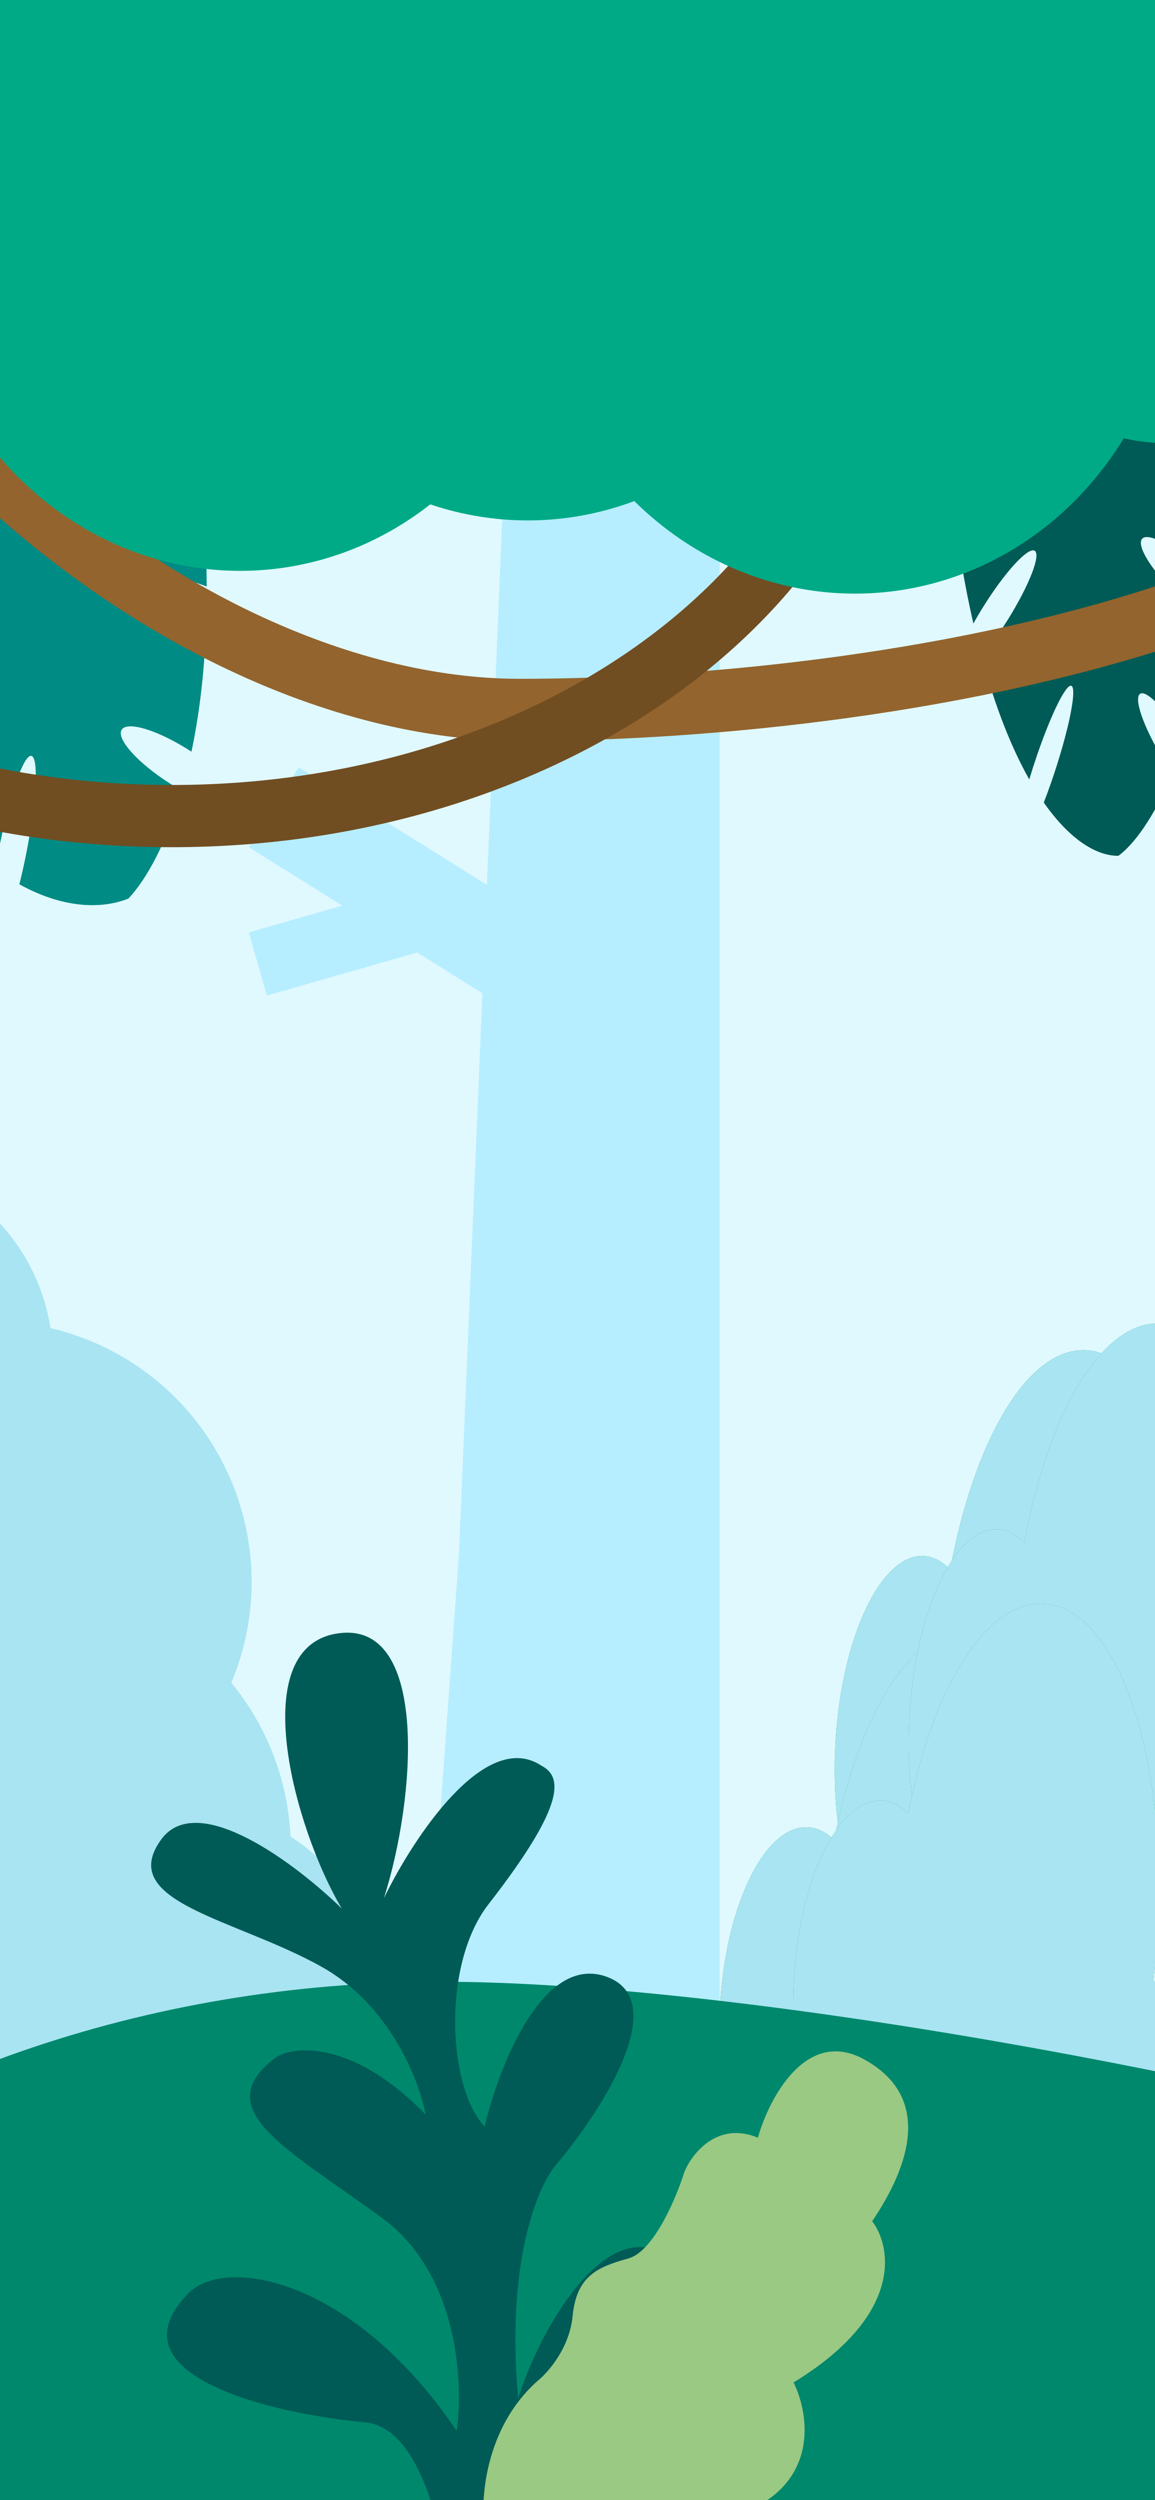 <svg width="390" height="844" viewBox="0 0 390 844" fill="none" xmlns="http://www.w3.org/2000/svg">
<rect x="0" y="0" width="390" height="844" fill="#333333" stroke="none"/>
<g clip-path="url(#clip0_9001_5671)">
<rect width="390" height="844" fill="#E0F9FE"/>
<path d="M456 129H503V531L567 814L389.5 829L456 129Z" fill="#B6EEFF"/>
<path d="M171 141H243V885H129L155 524.16L171 141Z" fill="#B6EEFF"/>
<rect x="84" y="286.017" width="31.858" height="100" transform="rotate(-58 84 286.017)" fill="#B6EEFF"/>
<rect x="90.116" y="336.099" width="22.187" height="57.217" transform="rotate(-106 90.116 336.099)" fill="#B6EEFF"/>
<path d="M377.651 288.904C370.464 288.999 361.381 283.699 352.447 270.934C353.351 268.605 354.273 266.082 355.191 263.409C360.367 248.335 363.449 234.195 362.074 231.827C360.699 229.459 355.388 239.759 350.212 254.833C349.244 257.651 348.351 260.437 347.545 263.118C341.752 252.871 336.187 239.23 331.432 221.608C333.405 219.257 335.572 216.366 337.799 213.059C345.379 201.796 350.78 189.975 349.86 186.655C348.94 183.335 342.05 189.775 334.469 201.038C332.33 204.215 330.366 207.437 328.668 210.5C325.858 198.228 323.426 184.29 321.52 168.532C324.267 167.74 327.655 166.139 331.271 163.803C339.908 158.227 346.576 150.585 346.165 146.737C345.754 142.889 338.421 144.29 329.785 149.867C326.15 152.214 322.866 154.929 320.309 157.571C319.279 147.274 318.466 136.263 317.905 124.501C320.593 124.703 323.899 124.385 327.46 123.476C336.32 121.214 343.407 116.155 343.29 112.175C343.173 108.195 335.895 106.802 327.036 109.063C323.421 109.986 320.102 111.376 317.446 112.967C317.158 103.916 317.088 95.534 317.211 87.777C317.99 87.656 318.793 87.494 319.611 87.285C326.896 85.426 332.706 80.692 332.589 76.713C332.472 72.733 326.472 71.014 319.187 72.874C318.682 73.003 318.185 73.148 317.695 73.303C321.503 0.924 344.479 -7.366 358.998 -4.451L358.75 -50.301L359.605 -50.743L367.527 -5.58C407.973 -23.492 418.119 44.472 418.137 80.693C418.181 82.058 418.223 83.416 418.262 84.765C410.81 85.715 404.954 89.308 404.938 93.093C404.923 96.938 410.937 99.577 418.555 99.182C418.747 115.256 418.465 130.139 417.795 143.897C416.645 143.62 415.457 143.373 414.239 143.167C403.64 141.375 394.877 143.161 394.665 147.155C394.453 151.149 402.872 155.84 413.47 157.632C414.654 157.832 415.815 157.985 416.943 158.098C415.845 173.357 414.253 187.089 412.311 199.4C409.956 196.771 407.229 194.061 404.282 191.479C394.486 182.898 385.975 178.976 385.273 182.721C384.571 186.466 391.943 196.458 401.739 205.04C404.743 207.672 407.627 209.865 410.201 211.533C407.294 226.768 403.844 239.507 400.194 250.005C399.627 249.089 399.042 248.173 398.439 247.264C391.724 237.138 385.448 231.659 384.423 235.026C383.399 238.392 388.013 249.329 394.729 259.454C395.119 260.044 395.509 260.617 395.896 261.174C389.425 276.352 382.756 285.161 377.651 288.904Z" fill="#005B56"/>
<path d="M43.358 303.346C33.963 307.089 20.942 306.505 6.536 298.527C7.226 295.785 7.9 292.844 8.536 289.757C12.123 272.349 13.163 256.921 10.86 255.298C8.557 253.676 3.783 266.472 0.196 283.879C-0.474 287.133 -1.055 290.318 -1.542 293.356C-11.302 286.252 -21.482 275.705 -31.446 260.843C-29.358 257.536 -27.131 253.6 -24.915 249.226C-17.371 234.334 -12.801 220.001 -14.709 217.214C-16.617 214.427 -24.28 224.24 -31.825 239.132C-33.953 243.333 -35.843 247.49 -37.419 251.355C-43.7 240.751 -49.84 228.322 -55.675 213.841C-52.244 211.669 -48.144 208.377 -43.901 204.251C-33.77 194.398 -26.653 183.521 -28.006 179.956C-29.359 176.391 -38.669 181.489 -48.801 191.343C-53.065 195.49 -56.792 199.82 -59.582 203.708C-63.112 194.136 -66.51 183.754 -69.737 172.507C-66.174 171.341 -61.911 169.35 -57.438 166.65C-46.311 159.933 -38.099 151.373 -39.096 147.531C-40.092 143.688 -49.92 146.019 -61.047 152.736C-65.587 155.476 -69.641 158.525 -72.783 161.434C-75.078 152.706 -76.947 144.525 -78.429 136.857C-77.433 136.343 -76.415 135.776 -75.387 135.155C-66.238 129.632 -59.63 122.04 -60.626 118.198C-61.623 114.356 -69.847 115.718 -78.996 121.241C-79.63 121.624 -80.252 122.02 -80.86 122.421C-91.206 49.526 -62.865 29.728 -43.228 25.213L-53.265 -19.613L-52.239 -20.481L-32.294 19.773C16.895 -18.329 44.586 43.15 52.283 78.652C52.631 79.968 52.973 81.278 53.309 82.582C43.748 87.298 36.839 93.795 37.62 97.513C38.414 101.29 46.853 100.823 56.748 96.568C60.405 112.228 63.188 126.963 65.226 140.792C63.66 141.104 62.051 141.467 60.412 141.884C46.149 145.509 35.048 151.71 35.615 155.733C36.184 159.757 48.207 160.08 62.47 156.454C64.063 156.049 65.616 155.61 67.118 155.148C68.912 170.665 69.736 184.937 69.8 197.993C66.159 196.612 62.012 195.339 57.604 194.304C42.953 190.866 30.974 191.345 30.848 195.372C30.721 199.4 42.496 205.453 57.147 208.891C61.64 209.946 65.882 210.63 69.607 210.959C69.028 227.371 67.207 241.614 64.649 253.76C63.712 253.149 62.751 252.548 61.769 251.963C50.827 245.447 41.446 243.262 40.817 247.083C40.188 250.903 48.548 259.284 59.491 265.8C60.127 266.179 60.76 266.542 61.385 266.892C56.124 285.06 49.253 297.084 43.358 303.346Z" fill="#008B84"/>
<path d="M123.471 176.231C120.779 178.578 116.965 177.99 112.637 172.458C112.799 170.644 112.953 168.697 113.094 166.652C113.889 155.122 113.969 144.871 113.272 143.753C112.575 142.638 111.366 151.08 110.571 162.611C110.422 164.766 110.3 166.876 110.202 168.891C107.245 164.012 104.116 156.835 100.987 146.788C101.549 144.62 102.144 142.038 102.727 139.163C104.716 129.367 105.842 119.898 105.244 118.013C104.646 116.129 102.549 122.542 100.56 132.338C99.999 135.102 99.51 137.841 99.105 140.39C97.115 133.235 95.139 124.867 93.222 115.138C94.193 113.745 95.343 111.617 96.522 108.937C99.34 102.534 101.262 95.404 100.814 93.01C100.367 90.618 97.721 93.868 94.903 100.271C93.717 102.965 92.693 105.789 91.934 108.333C90.763 101.908 89.618 94.947 88.511 87.412C89.535 86.69 90.751 85.431 92.019 83.704C95.173 79.404 97.448 73.832 97.101 71.26C96.754 68.687 93.916 70.087 90.761 74.387C89.473 76.143 88.336 78.112 87.46 80.001C86.661 74.154 85.996 68.678 85.451 63.55C85.734 63.224 86.022 62.862 86.313 62.466C88.907 58.931 90.728 53.978 90.381 51.406C90.034 48.834 87.649 49.614 85.056 53.15C84.876 53.395 84.701 53.648 84.529 53.906C80.444 5.231 88.439 -7.512 94.112 -10.216L90.526 -40.205L90.813 -40.766L97.229 -13.668C111.052 -38.273 120.04 3.07 122.807 26.818C122.928 27.7 123.046 28.577 123.163 29.451C120.439 32.443 118.514 36.66 118.796 39.146C119.083 41.672 121.543 41.492 124.373 38.811C125.671 49.291 126.698 59.14 127.494 68.375C127.042 68.559 126.577 68.775 126.104 69.027C121.988 71.221 118.833 75.179 119.058 77.865C119.282 80.552 122.801 80.951 126.917 78.756C127.377 78.511 127.824 78.244 128.256 77.959C129.006 88.314 129.455 97.825 129.664 106.515C128.58 105.54 127.35 104.63 126.047 103.875C121.714 101.361 118.219 101.496 118.241 104.175C118.263 106.854 121.793 111.063 126.125 113.576C127.454 114.347 128.703 114.867 129.797 115.143C129.866 126.059 129.542 135.512 128.971 143.558C128.688 143.136 128.399 142.72 128.103 142.315C124.81 137.81 122.036 136.211 121.908 138.745C121.78 141.278 124.345 146.984 127.639 151.489C127.83 151.75 128.021 152.002 128.209 152.244C126.935 164.255 125.102 172.153 123.471 176.231Z" fill="#005450"/>
<path d="M-76.758 -58.385C-71.206 -58.946 -63.398 -57.499 -52.911 -53.595C-42.608 -49.759 -30.789 -43.971 -17.548 -36.946C8.503 -23.126 40.059 -4.467 72.644 10.382C105.358 25.29 140.684 37.155 175.5 37.155C208.855 37.155 248.321 32.411 288.026 27.497C328.045 22.545 368.437 17.401 404.703 16.273C441.25 15.137 471.861 18.179 493.02 28.378C503.371 33.367 511.183 39.941 516.477 48.398C521.773 56.862 525 67.937 525 82.656C525 140.354 474.213 179.93 400.935 205.363C328.694 230.437 239.952 239.656 175.5 239.656C113.87 239.656 46.725 206.079 -5.327 155.735C-57.395 105.376 -92.5 40.052 -92.5 -21.344C-92.5 -36.955 -90.226 -46.265 -87.244 -51.526C-84.697 -56.021 -81.496 -57.906 -76.758 -58.385Z" stroke="#93642D" stroke-width="21"/>
<ellipse cx="421.397" cy="824" rx="119.877" ry="118" fill="#A9E4F2"/>
<ellipse cx="312.851" cy="885.055" rx="57.851" ry="56.945" fill="#A9E4F2"/>
<circle cx="-3.037" cy="534.016" r="88" transform="rotate(67 -3.037 534.016)" fill="#A9E4F2"/>
<circle cx="10.176" cy="624.007" r="88" transform="rotate(67 10.176 624.007)" fill="#A9E4F2"/>
<circle cx="44.852" cy="772.242" r="62" transform="rotate(67 44.852 772.242)" fill="#A9E4F2"/>
<circle cx="49.328" cy="693.21" r="88" transform="rotate(67 49.328 693.21)" fill="#A9E4F2"/>
<circle cx="-49.653" cy="458.746" r="67.5" transform="rotate(67 -49.653 458.746)" fill="#A9E4F2"/>
<path d="M417.063 628.074C418.173 606.714 412.227 589.069 403.772 588.63C403.665 588.624 403.57 588.653 403.464 588.648C404.196 582.513 404.751 576.201 405.086 569.743C408.288 508.085 391.098 457.073 366.693 455.806C347.2 454.793 329.008 485.823 320.837 529.785C318.134 527.081 315.148 525.442 311.953 525.276C297.307 524.516 283.926 553.131 282.055 589.156C281.243 604.798 282.736 619.243 285.879 630.706L416.095 637.467C416.559 634.456 416.896 631.303 417.065 628.04L417.063 628.074Z" fill="#0CA46D"/>
<path d="M417.063 628.074C418.173 606.714 412.227 589.069 403.772 588.63C403.665 588.624 403.57 588.653 403.464 588.648C404.196 582.513 404.751 576.201 405.086 569.743C408.288 508.085 391.098 457.073 366.693 455.806C347.2 454.793 329.008 485.823 320.837 529.785C318.134 527.081 315.148 525.442 311.953 525.276C297.307 524.516 283.926 553.131 282.055 589.156C281.243 604.798 282.736 619.243 285.879 630.706L416.095 637.467C416.559 634.456 416.896 631.303 417.065 628.04L417.063 628.074Z" fill="#A9E4F2"/>
<path d="M378.13 715.602C379.193 695.128 373.21 678.201 364.755 677.762C364.648 677.756 364.553 677.783 364.447 677.778C365.166 671.899 365.707 665.849 366.029 659.659C369.097 600.558 351.8 551.619 327.394 550.352C307.902 549.339 289.778 579.047 281.703 621.173C278.994 618.575 276.005 616.997 272.81 616.831C258.164 616.071 244.846 643.473 243.053 678.005C242.274 692.998 243.798 706.849 246.965 717.844L377.181 724.605C377.638 721.719 377.969 718.698 378.131 715.57L378.13 715.602Z" fill="#0CA46D"/>
<path d="M378.13 715.602C379.193 695.128 373.21 678.201 364.755 677.762C364.648 677.756 364.553 677.783 364.447 677.778C365.166 671.899 365.707 665.849 366.029 659.659C369.097 600.558 351.8 551.619 327.394 550.352C307.902 549.339 289.778 579.047 281.703 621.173C278.994 618.575 276.005 616.997 272.81 616.831C258.164 616.071 244.846 643.473 243.053 678.005C242.274 692.998 243.798 706.849 246.965 717.844L377.181 724.605C377.638 721.719 377.969 718.698 378.131 715.57L378.13 715.602Z" fill="#A9E4F2"/>
<path d="M442.063 619.074C443.173 597.714 437.227 580.069 428.772 579.63C428.665 579.624 428.57 579.653 428.464 579.648C429.196 573.513 429.751 567.201 430.086 560.743C433.288 499.085 416.098 448.073 391.693 446.806C372.2 445.793 354.008 476.823 345.837 520.785C343.134 518.081 340.148 516.442 336.953 516.276C322.307 515.516 308.926 544.131 307.055 580.156C306.243 595.798 307.736 610.243 310.879 621.706L441.095 628.467C441.559 625.456 441.896 622.303 442.065 619.04L442.063 619.074Z" fill="#0CA46D"/>
<path d="M442.063 619.074C443.173 597.714 437.227 580.069 428.772 579.63C428.665 579.624 428.57 579.653 428.464 579.648C429.196 573.513 429.751 567.201 430.086 560.743C433.288 499.085 416.098 448.073 391.693 446.806C372.2 445.793 354.008 476.823 345.837 520.785C343.134 518.081 340.148 516.442 336.953 516.276C322.307 515.516 308.926 544.131 307.055 580.156C306.243 595.798 307.736 610.243 310.879 621.706L441.095 628.467C441.559 625.456 441.896 622.303 442.065 619.04L442.063 619.074Z" fill="#A9E4F2"/>
<path d="M403.13 706.602C404.193 686.128 398.21 669.201 389.755 668.762C389.648 668.756 389.553 668.783 389.447 668.778C390.166 662.899 390.707 656.849 391.029 650.659C394.097 591.558 376.8 542.619 352.394 541.352C332.902 540.339 314.778 570.047 306.703 612.173C303.994 609.575 301.005 607.997 297.81 607.831C283.164 607.071 269.846 634.473 268.053 669.005C267.274 683.998 268.798 697.849 271.965 708.844L402.181 715.605C402.638 712.719 402.969 709.698 403.131 706.57L403.13 706.602Z" fill="#0CA46D"/>
<path d="M403.13 706.602C404.193 686.128 398.21 669.201 389.755 668.762C389.648 668.756 389.553 668.783 389.447 668.778C390.166 662.899 390.707 656.849 391.029 650.659C394.097 591.558 376.8 542.619 352.394 541.352C332.902 540.339 314.778 570.047 306.703 612.173C303.994 609.575 301.005 607.997 297.81 607.831C283.164 607.071 269.846 634.473 268.053 669.005C267.274 683.998 268.798 697.849 271.965 708.844L402.181 715.605C402.638 712.719 402.969 709.698 403.131 706.57L403.13 706.602Z" fill="#A9E4F2"/>
<path d="M927 968C927 1133.13 349.704 1267 148.789 1267C-52.126 1267 -215 1133.13 -215 968C-215 802.867 -52.126 669 148.789 669C349.704 669 927 802.867 927 968Z" fill="#00886C"/>
<path d="M58 -85.5C124.651 -85.5 184.607 -64.766 227.679 -31.727C270.74 1.305 296.5 46.202 296.5 95C296.5 143.798 270.74 188.695 227.679 221.727C184.607 254.766 124.651 275.5 58 275.5C-8.651 275.5 -68.607 254.766 -111.679 221.727C-154.74 188.695 -180.5 143.798 -180.5 95C-180.5 46.202 -154.74 1.305 -111.679 -31.727C-68.607 -64.766 -8.651 -85.5 58 -85.5Z" stroke="#714D22" stroke-width="21"/>
<ellipse cx="287.947" cy="83.867" rx="109.05" ry="116.553" transform="rotate(177 287.947 83.867)" fill="#00AA86"/>
<ellipse cx="177.452" cy="59.153" rx="109.05" ry="116.553" transform="rotate(177 177.452 59.153)" fill="#00AA86"/>
<ellipse cx="-9.977" cy="34.492" rx="76.831" ry="82.117" transform="rotate(177 -9.977 34.492)" fill="#00AA86"/>
<ellipse cx="80.313" cy="76.18" rx="109.05" ry="116.553" transform="rotate(177 80.313 76.18)" fill="#00AA86"/>
<ellipse cx="395.294" cy="60.336" rx="83.647" ry="89.401" transform="rotate(177 395.294 60.336)" fill="#00AA86"/>
<path d="M123.119 817.731C147.991 820.016 152.322 877.778 157.492 901.747L160.322 901.608C163.373 839.591 189.483 825.794 196.825 819.537C235.593 786.5 230.977 766.72 225.741 761.905C204.659 746.728 181.922 786.96 174.963 809.727C170.763 763.19 181.771 737.69 187.801 730.757C202.683 713.171 227 675.89 205.212 667.458C183.424 659.026 168.42 697.572 163.642 717.899C151.275 704.916 149.031 663.307 164.954 642.836C191.901 608.192 189.598 599.573 182.714 596C163.698 583.566 139.407 620.668 129.639 640.773C140.59 606.237 144.425 548.389 115.242 551.264C81.853 554.553 99.615 617.998 115.427 644.315C100.23 629.481 66.757 604.048 54.435 620.979C39.034 642.143 79.333 647.618 108.475 663.89C131.789 676.908 141.664 702.6 143.688 713.82C117.946 687.339 97.667 691.15 93.053 694.627C69.981 712.013 96.827 725.237 129.025 748.764C154.783 767.586 156.547 804.489 154.209 820.587C119 768.743 75.999 761.601 63.706 774.09C36.39 801.843 92.029 814.875 123.119 817.731Z" fill="#005B56"/>
<path d="M255.902 721.657C259.71 708.284 272.263 684.297 292.009 695.333C316.693 709.13 304.93 734.439 294.502 749.856C301.12 758.551 305.076 781.607 267.96 804.275C273.424 815.336 277.016 839.855 247.675 849.445C250.341 862.266 245.619 889.916 205.403 897.95C175.393 903.944 164.96 906.636 162.635 907.636L162.625 908.132C161.991 908.12 161.844 907.976 162.635 907.636L163.652 854.741C162.096 844.414 163.498 819.753 181.555 803.723C185.048 800.935 192.294 792.676 193.342 781.94C194.652 768.521 201.42 765.378 212.17 762.42C220.77 760.054 228.415 741.835 231.163 733.022C233.773 726.875 242.376 715.996 255.902 721.657Z" fill="#9AC983"/>
<g style="mix-blend-mode:multiply">
<path fill-rule="evenodd" clip-rule="evenodd" d="M276.158 707.728C277.599 707.831 278.679 709.088 278.569 710.536L278.141 716.185C278.031 717.633 276.773 718.724 275.332 718.622C273.89 718.52 272.811 717.263 272.92 715.814L273.349 710.165C273.459 708.717 274.716 707.626 276.158 707.728ZM297.85 721.67C298.465 722.98 297.903 724.549 296.595 725.174L290.528 728.073C289.219 728.698 287.66 728.142 287.045 726.832C286.43 725.521 286.992 723.952 288.3 723.327L294.367 720.428C295.676 719.803 297.235 720.359 297.85 721.67ZM285.377 716.718C286.6 717.486 286.966 719.107 286.195 720.339L180.617 889.1C179.846 890.332 178.229 890.709 177.007 889.941C175.784 889.174 175.417 887.552 176.188 886.32L281.766 717.56C282.537 716.327 284.154 715.95 285.377 716.718ZM264.56 717.833C265.954 717.437 267.396 718.25 267.782 719.647L269.464 725.739C269.849 727.137 269.033 728.589 267.639 728.985C266.246 729.38 264.804 728.567 264.418 727.17L262.736 721.078C262.35 719.681 263.167 718.228 264.56 717.833ZM292.017 737.878C292.424 739.269 291.63 740.734 290.242 741.15L282.065 743.605C280.677 744.022 279.223 743.232 278.816 741.841C278.409 740.45 279.203 738.985 280.591 738.568L288.768 736.113C290.156 735.697 291.61 736.487 292.017 737.878ZM255.563 728.042C256.965 727.681 258.387 728.528 258.738 729.935L260.907 738.608C261.259 740.014 260.407 741.447 259.005 741.808C257.602 742.169 256.181 741.321 255.829 739.915L253.66 731.242C253.309 729.835 254.16 728.403 255.563 728.042ZM282.82 753.531C283.089 754.956 282.155 756.336 280.735 756.614L273.019 758.122C271.598 758.4 270.229 757.47 269.96 756.045C269.691 754.62 270.625 753.239 272.046 752.962L279.762 751.453C281.182 751.175 282.552 752.105 282.82 753.531ZM246.066 742.741C247.469 742.38 248.891 743.228 249.242 744.634L251.411 753.307C251.763 754.713 250.911 756.146 249.509 756.507C248.106 756.868 246.684 756.02 246.333 754.614L244.164 745.941C243.812 744.535 244.664 743.102 246.066 742.741ZM274.937 768.313C275.278 769.722 274.415 771.148 273.01 771.498L265.063 773.48C263.659 773.83 262.243 772.972 261.902 771.563C261.561 770.154 262.423 768.728 263.828 768.378L271.775 766.396C273.18 766.045 274.595 766.904 274.937 768.313ZM235.419 757.45C236.824 757.1 238.239 757.958 238.58 759.367L240.51 767.338C240.851 768.747 239.989 770.173 238.584 770.523C237.179 770.874 235.763 770.016 235.422 768.606L233.493 760.636C233.152 759.227 234.014 757.801 235.419 757.45ZM267.382 783.226C267.462 784.675 266.358 785.922 264.914 786.011L255.318 786.603C253.875 786.692 252.639 785.59 252.559 784.14C252.478 782.691 253.583 781.444 255.026 781.355L264.622 780.763C266.065 780.674 267.301 781.777 267.382 783.226ZM226.009 768.182C227.396 767.766 228.851 768.556 229.258 769.947L231.657 778.146C232.064 779.537 231.27 781.003 229.883 781.419C228.495 781.835 227.041 781.045 226.634 779.655L224.234 771.455C223.827 770.064 224.622 768.599 226.009 768.182ZM255.755 799.519C256.009 800.947 255.06 802.318 253.637 802.58L244.049 804.347C242.626 804.61 241.267 803.665 241.013 802.237C240.76 800.809 241.708 799.438 243.132 799.176L252.719 797.409C254.143 797.146 255.502 798.091 255.755 799.519ZM216.408 782.143C217.815 781.801 219.225 782.667 219.558 784.078L222.214 795.331C222.546 796.743 221.676 798.164 220.269 798.506C218.862 798.848 217.452 797.982 217.119 796.57L214.464 785.317C214.131 783.906 215.001 782.485 216.408 782.143ZM207.214 796.352C208.63 796.05 210.015 796.956 210.309 798.376L212.733 810.102C213.027 811.522 212.117 812.919 210.702 813.221C209.286 813.524 207.9 812.618 207.607 811.198L205.182 799.472C204.889 798.052 205.798 796.655 207.214 796.352ZM245.325 816.052C245.611 817.474 244.694 818.866 243.277 819.161L234.86 820.913C233.443 821.208 232.062 820.295 231.776 818.873C231.49 817.452 232.407 816.06 233.824 815.765L242.241 814.012C243.658 813.717 245.039 814.631 245.325 816.052ZM238.207 832.073C238.397 833.511 237.389 834.838 235.955 835.036L226.599 836.33C225.165 836.529 223.85 835.523 223.66 834.085C223.471 832.647 224.479 831.32 225.912 831.122L235.269 829.827C236.702 829.629 238.018 830.634 238.207 832.073ZM200.149 814.9C201.499 814.373 203.013 815.042 203.53 816.395L207.109 825.756C207.626 827.109 206.951 828.633 205.601 829.16C204.251 829.686 202.737 829.017 202.22 827.664L198.641 818.303C198.124 816.95 198.799 815.426 200.149 814.9ZM190.727 827.214C192.096 826.737 193.583 827.463 194.05 828.835L197.876 840.073C198.343 841.445 197.612 842.943 196.244 843.419C194.876 843.896 193.388 843.17 192.921 841.799L189.095 830.56C188.629 829.189 189.359 827.69 190.727 827.214ZM225.387 847.243C225.728 848.653 224.866 850.079 223.461 850.429L215.514 852.411C214.109 852.761 212.694 851.903 212.352 850.494C212.011 849.085 212.874 847.659 214.279 847.308L222.226 845.327C223.631 844.976 225.046 845.834 225.387 847.243ZM182.56 839.915C183.985 839.663 185.337 840.618 185.58 842.047L187.535 853.545C187.778 854.975 186.82 856.338 185.395 856.59C183.969 856.842 182.617 855.887 182.374 854.457L180.42 842.96C180.176 841.53 181.135 840.167 182.56 839.915ZM216.183 864.051C216.398 865.485 215.413 866.829 213.983 867.053L205.797 868.332C204.367 868.556 203.034 867.574 202.82 866.139C202.605 864.704 203.59 863.36 205.02 863.137L213.206 861.857C214.636 861.634 215.969 862.616 216.183 864.051ZM175.881 859.729C177.321 859.851 178.384 861.122 178.255 862.569C177.778 867.913 179.135 872.849 179.803 874.488C180.35 875.829 179.708 877.367 178.369 877.924C177.031 878.48 175.503 877.843 174.956 876.502C174.035 874.242 172.476 868.462 173.04 862.129C173.169 860.682 174.441 859.608 175.881 859.729ZM209.256 879.352C209.509 880.78 208.561 882.15 207.138 882.413L197.55 884.18C196.127 884.443 194.768 883.498 194.514 882.07C194.261 880.642 195.209 879.271 196.632 879.009L206.22 877.241C207.643 876.979 209.003 877.924 209.256 879.352Z" fill="#9AC983"/>
</g>
</g>
<defs>
<clipPath id="clip0_9001_5671">
<rect width="390" height="844" fill="white"/>
</clipPath>
</defs>
</svg>
